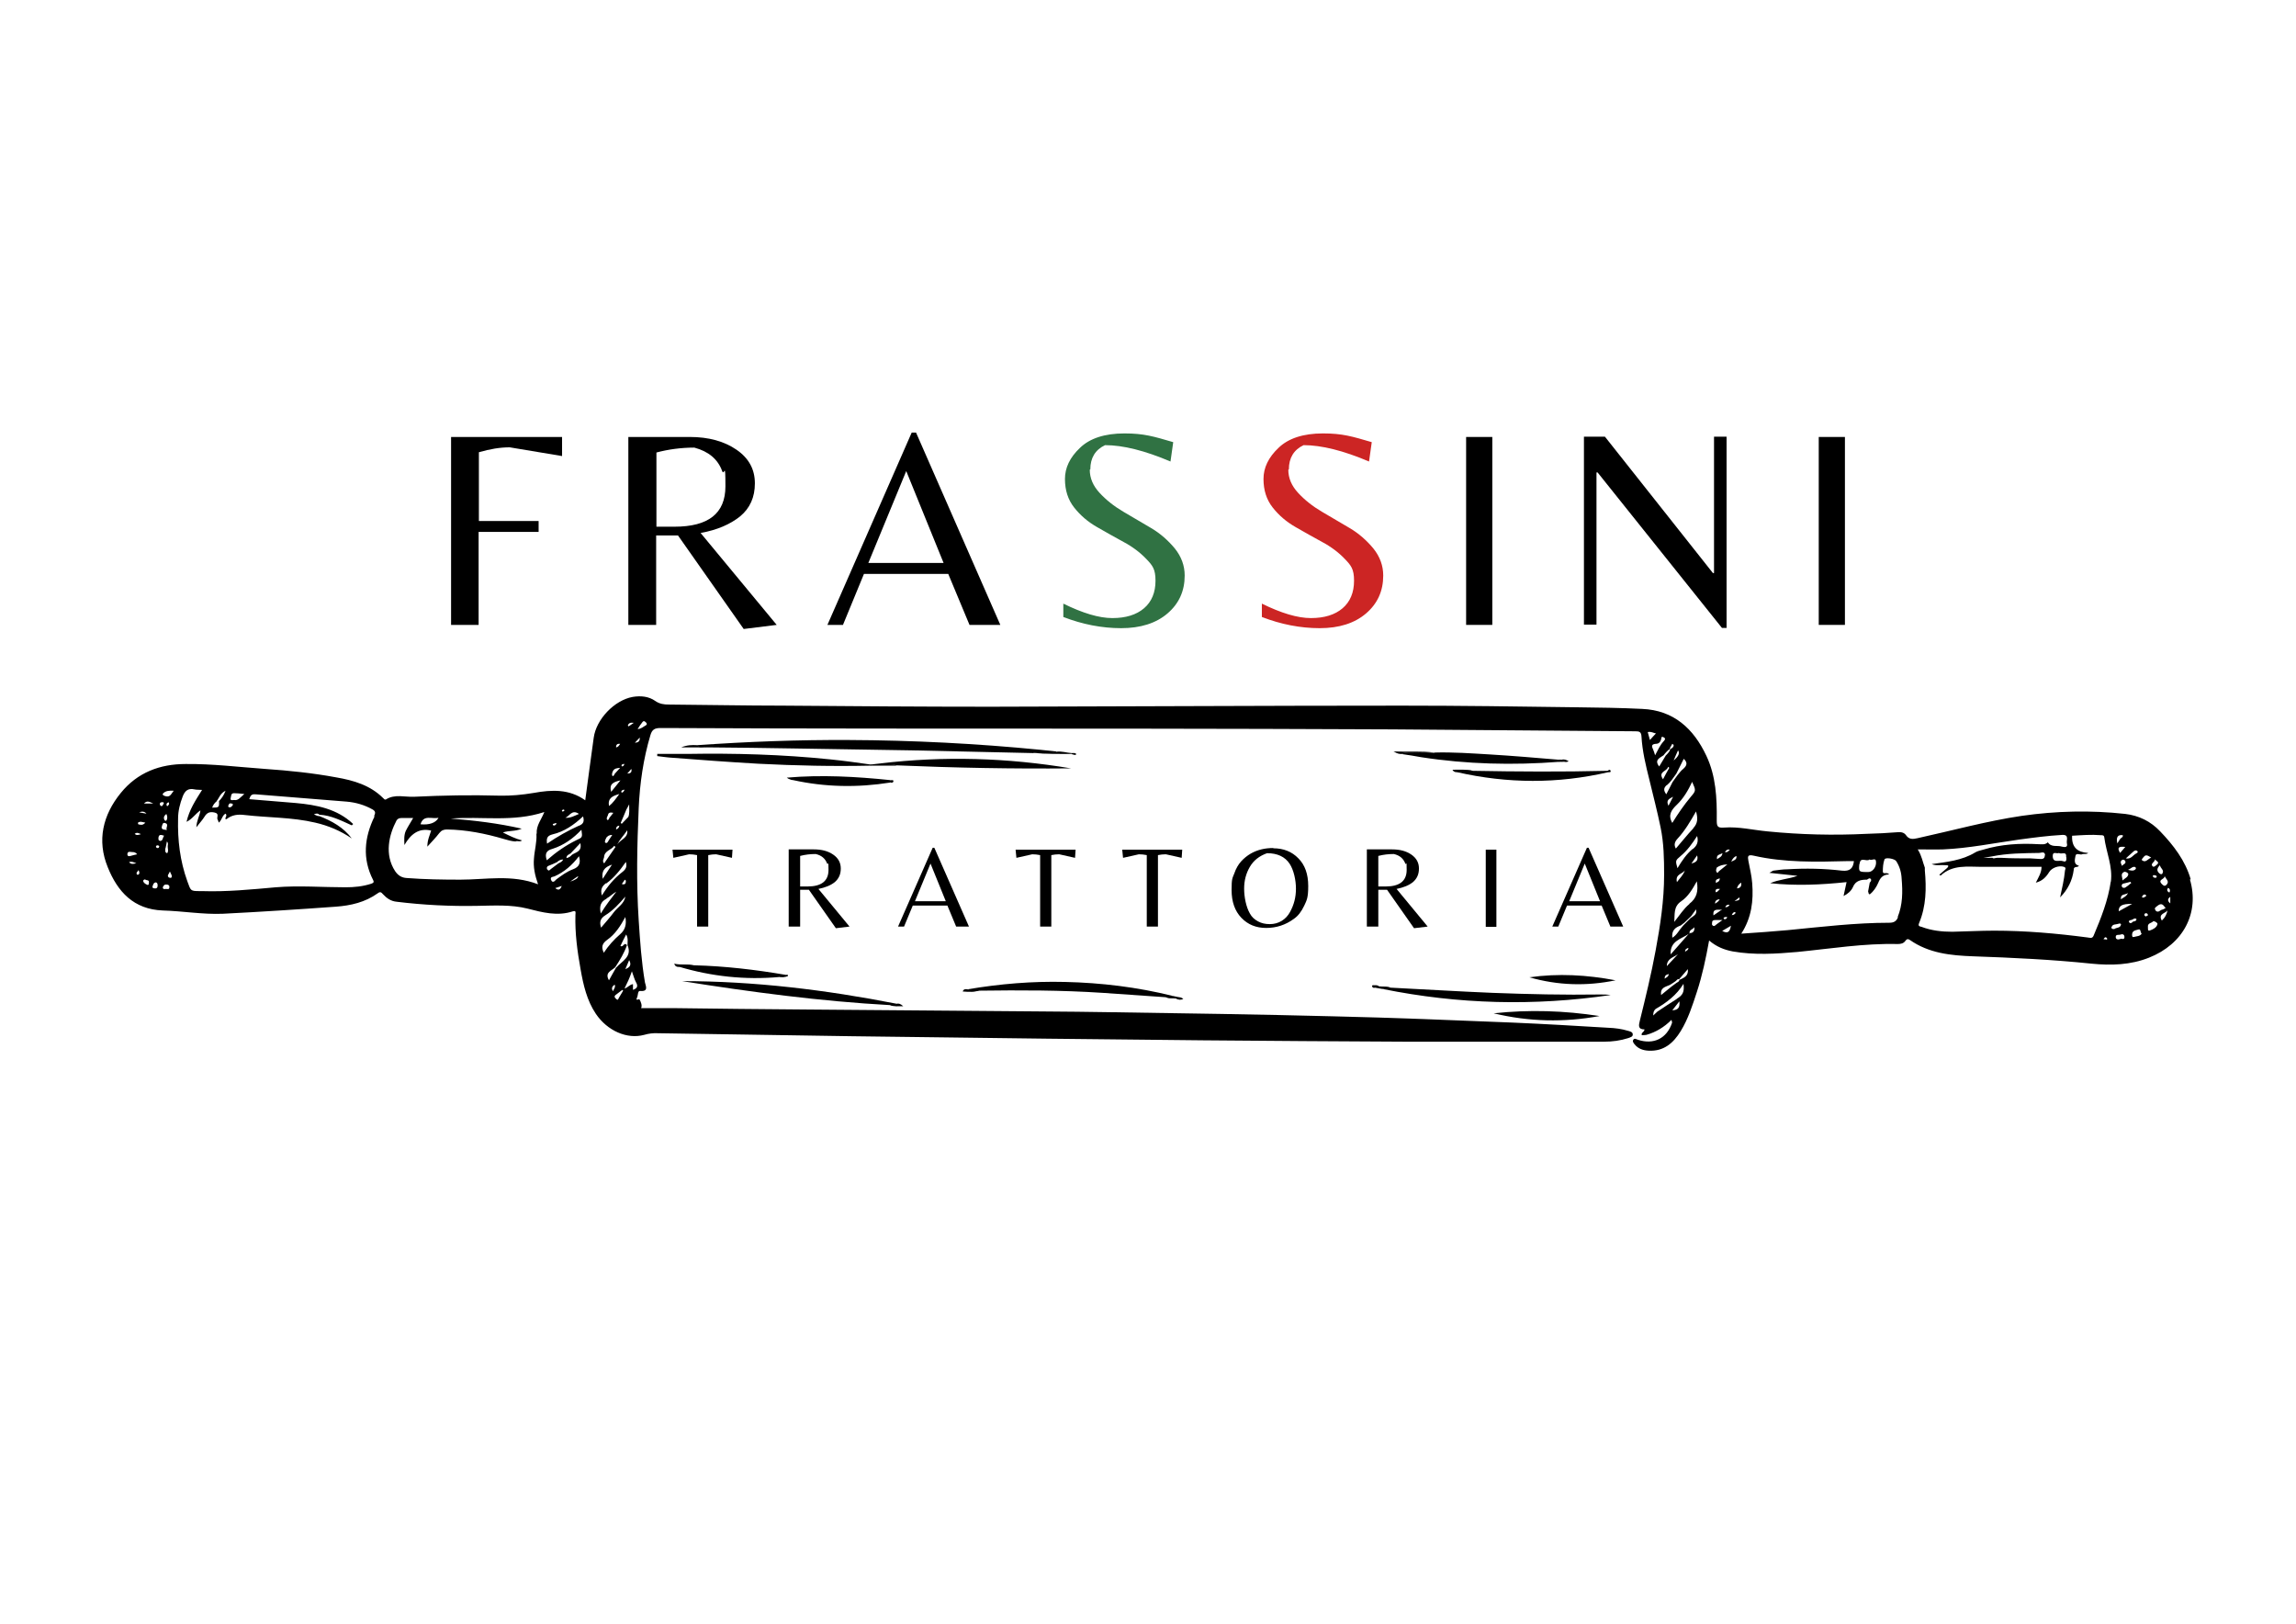 <?xml version="1.0" encoding="UTF-8"?>
<svg xmlns="http://www.w3.org/2000/svg" version="1.1" viewBox="0 0 841.9 595.3">
  <defs>
    <style>
      .cls-1 {
        fill: #cc2524;
      }

      .cls-2 {
        fill: #307243;
      }
    </style>
  </defs>
  <!-- Generator: Adobe Illustrator 28.7.1, SVG Export Plug-In . SVG Version: 1.2.0 Build 142)  -->
  <g>
    <g id="Camada_1">
      <path d="M175.5,191h22v4h-22v34.1h-10.1v-68.9h40.7v7l-19.2-3.2c-3.5,0-7.2.6-11.3,1.8v25.3Z"/>
      <path d="M240.6,196.2v32.9h-10.2v-68.9h22.5c7,0,12.7,1.6,17.2,4.7,4.5,3.1,6.7,7.2,6.7,12.3s-1.8,9.1-5.4,12.1c-3.6,2.9-8.4,5-14.5,6.1l27.9,33.7-12.1,1.5-24.1-34.3h-8ZM240.6,193.1h6.7c12.5,0,18.7-4.9,18.7-14.8s-.4-3.5-1.2-5.6c-1.6-4.4-5-7.2-10.2-8.6-4.7,0-9.4.6-13.9,1.8v27.2Z"/>
      <path d="M303.4,229.1l30.9-70.5h1.6l30.9,70.5h-11.3l-7.8-18.7h-30.9l-7.7,18.7h-5.6ZM318.3,206.4h27.7l-13.7-33.7-13.9,33.7Z"/>
      <path class="cls-2" d="M399.6,172.2c0,3.1,1.2,5.9,3.6,8.5,2.4,2.6,5.3,4.9,8.7,6.9s6.8,4,10.2,6c3.4,2,6.3,4.6,8.7,7.5,2.4,3,3.6,6.3,3.6,9.9,0,5.7-2.1,10.3-6.3,13.9-4.2,3.6-9.9,5.4-17,5.4s-14.2-1.4-21.2-4.1v-4.9c7.1,3.5,13.1,5.3,18,5.3s8.8-1.2,11.6-3.6c2.8-2.4,4.2-5.8,4.2-10.1s-1.1-5.6-3.4-8c-2.3-2.4-5.1-4.5-8.3-6.2-3.3-1.8-6.5-3.6-9.8-5.5-3.3-1.9-6-4.2-8.3-7.1-2.3-2.9-3.4-6.4-3.4-10.5s1.8-7.9,5.5-11.4c3.6-3.5,9.1-5.3,16.3-5.3s10.7,1.1,17.9,3.2l-1,7.1c-9.4-4-17.4-6-24-6-3.6,1.7-5.4,4.7-5.4,8.9Z"/>
      <path class="cls-1" d="M472.4,172.2c0,3.1,1.2,5.9,3.6,8.5,2.4,2.6,5.3,4.9,8.7,6.9s6.8,4,10.2,6c3.4,2,6.3,4.6,8.7,7.5,2.4,3,3.6,6.3,3.6,9.9,0,5.7-2.1,10.3-6.3,13.9-4.2,3.6-9.9,5.4-17,5.4s-14.2-1.4-21.2-4.1v-4.9c7.1,3.5,13.1,5.3,18,5.3s8.8-1.2,11.6-3.6c2.8-2.4,4.2-5.8,4.2-10.1s-1.1-5.6-3.4-8c-2.3-2.4-5.1-4.5-8.3-6.2-3.3-1.8-6.5-3.6-9.8-5.5-3.3-1.9-6-4.2-8.3-7.1-2.3-2.9-3.4-6.4-3.4-10.5s1.8-7.9,5.5-11.4c3.6-3.5,9.1-5.3,16.3-5.3s10.7,1.1,17.9,3.2l-1,7.1c-9.4-4-17.4-6-24-6-3.6,1.7-5.4,4.7-5.4,8.9Z"/>
      <path d="M547.2,160.2v68.9h-9.6v-68.9h9.6Z"/>
      <path d="M633.2,230.2h-1.8l-45.6-57h-.4v55.8h-4.6v-68.9h7.7l39.6,50h.4v-50h4.6v70Z"/>
      <path d="M676.5,160.2v68.9h-9.6v-68.9h9.6Z"/>
      <path d="M259.7,339.7h-4.1v-26.2c-1-.2-1.9-.3-2.9-.3l-5.8,1.3-.3-3h22l-.2,3-5.8-1.3c-1,0-1.9.1-2.9.3v26.2Z"/>
      <path d="M293.4,326.2v13.5h-4.2v-28.3h9.2c2.9,0,5.2.6,7.1,1.9s2.8,3,2.8,5.1-.7,3.7-2.2,5c-1.5,1.2-3.5,2-6,2.5l11.4,13.8-5,.6-9.9-14.1h-3.3ZM293.4,325h2.7c5.1,0,7.7-2,7.7-6.1s-.2-1.5-.5-2.3c-.7-1.8-2-3-4.2-3.5-1.9,0-3.8.2-5.7.7v11.2Z"/>
      <path d="M329.3,339.7l12.7-28.9h.6l12.7,28.9h-4.7l-3.2-7.7h-12.7l-3.2,7.7h-2.3ZM335.4,330.4h11.4l-5.6-13.8-5.7,13.8Z"/>
      <path d="M385.5,339.7h-4.1v-26.2c-1-.2-1.9-.3-2.9-.3l-5.8,1.3-.3-3h22l-.2,3-5.8-1.3c-1,0-1.9.1-2.9.3v26.2Z"/>
      <path d="M424.6,339.7h-4.1v-26.2c-1-.2-1.9-.3-2.9-.3l-5.8,1.3-.3-3h22l-.2,3-5.8-1.3c-1,0-1.9.1-2.9.3v26.2Z"/>
      <path d="M466.9,311c3.7,0,6.8,1.2,9.2,3.7,2.4,2.4,3.6,5.8,3.6,10.1s-.5,5.2-1.5,7.3c-1,2.1-2.2,3.7-3.8,4.8-3,2.2-6.4,3.3-10.1,3.3s-6.7-1.2-9.1-3.7c-2.4-2.5-3.6-5.9-3.6-10.2s.3-4.3,1-6.1c.6-1.8,1.5-3.3,2.5-4.4,1-1.1,2.2-2.1,3.6-2.9,2.5-1.4,5.2-2,8.2-2ZM461.3,337.8c1.3.7,2.7,1,4.3,1s3.1-.4,4.4-1.2c1.3-.8,2.3-1.9,3-3.2,1.5-2.7,2.2-5.5,2.2-8.6s-.8-6.8-2.3-9.1c-1.7-2.6-4.5-3.9-8.3-3.9-2.8,1-4.9,2.6-6.3,5-1.4,2.4-2.1,5-2.1,8s.7,6.7,2.1,9.1c.7,1.3,1.7,2.2,3,2.9Z"/>
      <path d="M505.4,326.2v13.5h-4.2v-28.3h9.2c2.9,0,5.2.6,7.1,1.9s2.8,3,2.8,5.1-.7,3.7-2.2,5c-1.5,1.2-3.5,2-6,2.5l11.4,13.8-5,.6-9.9-14.1h-3.3ZM505.4,325h2.7c5.1,0,7.7-2,7.7-6.1s-.2-1.5-.5-2.3c-.7-1.8-2-3-4.2-3.5-1.9,0-3.8.2-5.7.7v11.2Z"/>
      <path d="M548.7,311.5v28.3h-3.9v-28.3h3.9Z"/>
      <path d="M569.2,339.7l12.7-28.9h.6l12.7,28.9h-4.7l-3.2-7.7h-12.7l-3.2,7.7h-2.3ZM575.3,330.4h11.4l-5.6-13.8-5.7,13.8Z"/>
      <g>
        <path d="M379,276.1c-14.8-.3-29.6-.7-44.5-1-14.4-.3-28.9-.4-43.3-.7-10.6-.2-21.2-.3-31.8-.4-1.2-.7-2.8.7-3.8-.8,18.5-1.3,37.1-2,55.6-1.9,23.5.1,47,1.3,70.4,3.6,1.9.2,3.8.4,5.7.6,0,.5-.3.6-.8.6-2.5,0-5,.2-7.5-.1Z"/>
        <path d="M510,362.1c12.4.6,24.8,1.4,37.3,1.9,13.2.5,26.3.8,39.5.6,1.3,0,2.5,0,3.8.2-28,4.1-55.8,3.4-83.5-2.2.8-1.2,2-.4,3-.5Z"/>
        <path d="M326.4,368.5c-25.6-1.4-51-4.8-76.3-8.8,26.5,0,52.7,3.2,78.7,8.3-.6,1.2-1.6.5-2.4.5Z"/>
        <path d="M319.2,280.7c-13.7.3-27.4,0-41.1-.7-10.6-.6-21.2-1.4-31.7-2.2-1.8-.1-3.6-.4-5.4-.6,0-.3,0-.5,0-.8,3.6,0,7.2,0,10.8,0,17.6-.3,35.1.2,52.6,2,5,.5,10,1.2,14.9,1.9.2,0,.2.2.2.2,0,0-.1.1-.2.1Z"/>
        <path d="M354.8,362.7c11.8-2,23.7-3,35.7-2.7,13.3.3,26.5,1.9,39.4,5.1-.6,1.3-1.6.5-2.5.5-7.7-.5-15.4-1.1-23.1-1.6-15.1-1-30.1-1-45.2-.8-1.4,0-3,.9-4.3-.5Z"/>
        <path d="M322.7,279.9c23.4-2.8,46.8-2.1,70,1.8-21.3.2-42.6-.2-63.8-1.1-1.6-.4-3.3,0-4.9-.2-.4,0-1.2.4-1.2-.6Z"/>
        <path d="M525.9,275.9c6.9-.2,13.7.3,20.5.7,8.3.5,16.5,1.2,24.8,1.9.3.2.7.3.5.8-16.9,1.3-33.8.9-50.6-1.7-2.3-.4-4.5-.8-6.8-1.1,0-.5.3-.6.8-.6,3.6,0,7.3-.2,10.9.1Z"/>
        <path d="M589.7,283.1c-18.5,4.3-36.9,4.2-55.4,0,.3-1.3,1.2-.6,1.9-.6,1.3,0,2.6-.2,3.9.1,16.4.3,32.8.4,49.3,0,.1,0,.3-.1.3,0,.2.1.1.3,0,.5Z"/>
        <path d="M285.7,358.2c-12.5,1.1-24.8-.2-36.8-3.8,1.8-1.3,3.8-.4,5.8-.5,11.2.3,22.3,1.6,33.4,3.5-.5,1.3-1.7.2-2.4.8Z"/>
        <path d="M326.4,286.9c-11.9,1.9-23.8,1.7-35.6-.9-.4,0-.8-.1-1.2-.3-.4-.1-.7-.3-1.1-.6,12.7-1.1,25.3-.4,37.9.9.3.3.3.5,0,.8Z"/>
        <path d="M586.5,372.5c-13,2.4-25.9,2.1-38.8-1,13-1.4,25.9-1,38.8,1Z"/>
        <path d="M592.4,359.4c-10.6,2.2-21.1,1.9-31.6-1.1,10.6-1.5,21.1-.9,31.6,1.1Z"/>
        <path d="M379,276.1c1.9,0,3.9,0,5.8-.1.8,0,1.7.3,2.5-.4,2-.3,3.8.4,5.7.5.2,0,.2.2.2.2,0,0-.1.1-.2.1-4.7,0-9.4.1-14-.4Z"/>
        <path d="M525.9,275.9c-3.1,0-6.3,0-9.4.1-.8,0-1.6-.3-2.2.4-1,.1-1.8,0-3.3-.9,5.4.2,10.2-.2,14.9.4Z"/>
        <path d="M255.6,273.2c1.1,1,2.7-.1,3.8.8-3,0-6,0-9.6,0,2.2-.9,4-.9,5.8-.8Z"/>
        <path d="M322.7,279.9c2,.8,4.2-.1,6.2.8-3.2,0-6.4,0-9.7,0,0-.1,0-.2,0-.4,1.2-.1,2.3-.3,3.5-.4Z"/>
        <path d="M540.1,282.6c-1.9.6-3.9-.6-5.8.5-.6,0-1.2,0-1.7-.9,2.6,0,5-.2,7.5.4Z"/>
        <path d="M254.7,354c-1.9.6-3.9-.5-5.8.5-.8,0-1.3-.2-1.7-1.2,2.6.6,5.1,0,7.5.7Z"/>
        <path d="M354.8,362.7c1.3.9,2.9,0,4.3.5-2,.5-3.9.5-6.1.3.4-1,1.1-.9,1.8-.8Z"/>
        <path d="M510,362.1c-.9.4-2.1-.3-3,.5-.9-.2-1.9-.3-2.8-.5,0-1.2.9-.5,1.4-.5,1.5.2,3-.1,4.4.5Z"/>
        <path d="M326.4,368.5c.7-.4,1.7.3,2.4-.5.7-.2,1.4,0,2.4.9-1.9,0-3.4.2-4.8-.4Z"/>
        <path d="M427.4,365.6c.8-.4,1.8.3,2.5-.5.8.2,1.6.3,2.4.5,0,.9-.5.6-1,.5-1.3-.2-2.6.1-3.9-.5Z"/>
        <path d="M572.6,278.5c.9-.2,1.7,0,2.6.6-.6.3-1.1.3-1.6.2-.3-.3-1.1,0-.9-.8Z"/>
        <path d="M285.7,358.2c.6-.7,1.7-.1,2.4-.8.2,0,.5,0,.7,0,.2.1.2.4,0,.5-1,.4-2,.4-3,.3Z"/>
        <path d="M505.6,361.6c-.4.2-1.1,0-1.4.5-.4.1-.8.1-1-.3-.3-.7.3-.6.6-.6.6,0,1.3-.1,1.8.4Z"/>
        <path d="M431.3,366.1c.3-.2.7-.3,1-.5.6,0,1,.2,1.6.6-.9.5-1.8.4-2.6-.1Z"/>
        <path d="M572.6,278.5l.9.8c-.6,0-1.3,0-1.9,0-.2-.3-.3-.5-.5-.8.5,0,.9,0,1.4,0Z"/>
        <path d="M393,276.5c0-.1,0-.3,0-.4.6,0,1.2-.2,1.7.4-.6.6-1.2,0-1.7,0Z"/>
        <path d="M589.7,283.1c-.1-.1-.2-.3-.3-.4.4-.4,1-.8,1.2,0,.1.5-.5.4-.9.4Z"/>
        <path d="M326.4,286.9c0-.3,0-.5,0-.8.5-.1,1.2-.2,1.2.2,0,.7-.6.7-1.2.6Z"/>
        <path d="M803.3,322.4c-2-6.9-6.3-12.5-11.2-17.6-3.5-3.7-7.8-5.8-12.8-6.4-12.7-1.4-25.3-1.1-37.9.7-12.9,1.9-25.5,5.4-38.3,8.2-1.7.4-3.1.5-4.2-1.1-.7-1-1.8-1.2-3-1.1-3.8.3-7.6.5-11.5.6-12.1.6-24.2.3-36.3-.9-5.3-.5-10.6-1.8-15.9-1.4-2.5.2-2.7-.5-2.7-2.7.1-8.1-.3-16.2-3.8-23.6-4.7-10-12-16.7-23.5-17.2-8-.4-16.1-.5-24.2-.6-21.3-.3-42.6-.6-63.9-.6-50.3,0-100.6.3-150.9.4-25.4,0-50.8-.2-76.1-.4-14,0-27.9-.3-41.9-.4-1.7,0-3.3-.2-4.9-1.3-2.4-1.7-5.3-2-8.3-1.5-6.7,1.2-13.4,8.2-14.3,15-1,7.5-2.1,15.1-3.1,22.9-5.9-4.2-12.3-3.9-18.9-2.7-4.2.7-8.4,1.1-12.6,1-10.4-.3-20.7-.1-31.1.4-3.5.2-7.2-1.1-10.5,1-.4.2-.7-.2-1-.5-4.7-4.7-10.8-6.5-17.2-7.6-8.6-1.6-17.4-2.5-26.1-3.1-9.7-.7-19.4-1.9-29.1-1.8-9.5,0-17.7,3.1-23.8,10.6-6.6,8.1-8.8,17.4-4.8,27.2,3.6,9,9.5,15.5,20.2,15.9,7.3.2,14.6,1.5,22,1.2,13.9-.7,27.7-1.6,41.5-2.6,5.4-.4,10.7-1.6,15.3-4.9.9-.7,1.3-.4,1.9.3,1.4,1.5,2.9,2.6,5.1,2.8,9.8,1.2,19.7,1.7,29.6,1.5,6.1-.1,12.3-.5,18.3,1,5.5,1.4,11,2.9,16.7,1,1.3-.4.9.7.9,1.3-.2,6.7.7,13.4,1.9,20,1,5.7,2.3,11.4,5.6,16.3,4.2,6.2,11.4,9.4,17.7,7.7,1.7-.5,3.4-.7,5.1-.6,23.7.4,47.4.7,71.1,1.1,23.9.3,47.7.6,71.6.9,19,.2,38,.4,57,.6,24.7.2,49.3.4,74,.5,24.4,0,48.8,0,73.3,0,2.9,0,5.9-.4,8.7-1.3.8-.3,1.8-.5,1.7-1.4,0-.9-1.1-1.1-1.8-1.3-2.3-.7-4.7-1-7.1-1.1-11.7-.7-23.4-1.4-35.1-1.9-21.9-.9-43.8-1.8-65.8-2.3-27-.7-54.1-1.1-81.1-1.5-17.2-.3-34.3-.3-51.5-.5-20.4-.2-40.9-.3-61.3-.5-15.9-.1-31.8-.3-47.6-.5-4,0-8.1,0-12.3,0,.4-1,0-2.1-.6-3.2-.2-.3-1.6.8-.9-.7.4-.8.2-2.5,1.1-2.4,3.2.3,2.1-1.8,1.8-3.1-1.3-7.6-1.8-15.2-2.3-22.8-.9-13.7-.6-27.4,0-41.1.4-9.1,1.7-18.1,4.3-26.8.6-2,1.5-2.6,3.7-2.6,27,.1,54,.2,80.9.2,62.4,0,124.8,0,187.3.3,29.8.2,59.5.5,89.3.7,1.4,0,2.1.2,2.2,1.9.3,5.4,1.6,10.7,2.9,15.9,1.4,5.8,2.9,11.6,4.1,17.4,1.2,5.8,1.3,11.6,1.3,17.4,0,9.3-1.4,18.6-3.1,27.7-1.6,8.7-3.7,17.3-5.8,25.8-.4,1.6-.8,3.2,1.7,3.2,0,1-1.3,1.1-1,2.1.6,0,1.2,0,1.7-.1,3.5-1,6.5-2.8,9.2-5.5.1.7.3.9.2,1.1-1.9,5.7-6.7,8.1-12.5,6.2-.6-.2-1.3-.7-1.7,0-.4.6.1,1.2.5,1.7,1.3,1.6,3.1,2.2,5.1,2.3,5.6.3,9.1-2.8,11.8-7.2,2.7-4.4,4.3-9.4,5.9-14.3,2-6.1,3.3-12.3,4.5-18.9,2.7,2.3,5.5,3.4,8.6,4,7.9,1.4,15.9.9,23.8.2,12.2-1.2,24.4-3.2,36.7-2.9,1.2,0,2.2-.2,2.9-1.2.4-.6.9-.8,1.6-.3,7,4.9,15,5.7,23.2,6,14.5.5,29,1.2,43.5,2.7,7.1.7,14.2.5,21-2.2,12.6-5,18.6-16.4,15-28.7ZM84.6,292.5c.2-.6,0-1.7,1.2-1.7,1,0,2.1.1,3.8.3-1.5,1.2-2.2,2.5-3.8,2.2-.5,0-1.5.4-1.2-.8ZM83.7,295.4c.2-.5.4-1.1,1.1-.8.3,0,.6,0,.6.5-.3.4-.6.9-1.2.9-.4,0-.6-.3-.5-.6ZM79.5,293.6s0,0,0,0c.9-1.1,1.2-2.7,3.2-3.7-.7,1.9-1.5,2.8-2.4,3.8.1,2.3,0,2.4-2.5,2.4.3-1,.9-1.7,1.7-2.4ZM59.6,294.1c.3,0,.6.1.4.6-.3.2-.3,1-.9.8-.2,0-.5-.4-.5-.7,0-.6.4-.7,1-.7ZM60.7,311c.2-.8.3-1.6.5-2.5.7.7.2,1.4.3,2,0,.7.4,1.5-.2,2.3-1-.3-.6-1.1-.7-1.8,0,0,0,0,0,0,0,0,0,0,0,0ZM61.3,295.6c-.5-.7-.2-1.2.5-1.5.5.7,0,1.1-.5,1.5ZM61,300.8c-.2.3-.6,0-.7-.2-.4-.8-.2-1.5.7-2.2.4.9.5,1.7,0,2.4ZM60.4,301.7c1.8.4.2,1.8.8,2.6-1-.2-2.3,0-1.8-1.5.2-.5.2-1.2,1-1.1ZM56.2,294.6h-3.4c1.2-1.4,2.4-.4,3.4,0ZM53.7,298.3c-.8-.1-1.6-.3-2.7-.5,1.2-.4,2-.3,2.7.5ZM50.6,301.6c.8-.6,1.6-.2,2.7,0-1,1.1-1.8.8-2.6.6,0,0-.2-.5-.1-.6ZM46.7,313.2c0-.7.4-1,1-.9.8.2,1.7-.2,2.6.9-1,.2-1.7.4-2.4.6-.5.1-1.1.3-1.2-.6ZM47.3,316.1c1-.4,1.6,0,2.7.4-1.1.2-1.8.5-2.7-.4ZM50.6,320.7c0,0-.3,0-.4-.1-.4-.8.3-1,.6-1.6.4.8.5,1.4-.2,1.7ZM49.4,305.7c.9-.7,1.4-.2,2.3.1-1.1.4-1.7.5-2.3-.1ZM54,324.4c-.6-.3-1.3-.6-1.5-1.4,0-.4.3-.5.7-.6.4.5,1.6,0,1.4,1.2,0,.3,0,1-.6.8ZM57.8,324.6c0,.7-.2,1.2-1.1,1.1-.4,0-.9-.2-.8-.6.2-.7.4-1.5,1.2-1.6.5,0,.7.5.7,1.1ZM57.7,310.9c-.4,0-.5-.4-.5-.7,0-.1.4-.3.6-.3.2,0,.5.2.6.3-.1.6-.3.8-.7.7ZM58.6,308.2c-.6,0-.5-.7-.5-1.1.2-1.4,1.1-1,2.1-.7-.7.7-.3,2-1.7,1.9ZM60.9,325.9c-.4,0-1.2.3-1.2-.6.3-.7.6-1.1,1.4-1,.6,0,1.1.3,1,1,0,.9-.7.6-1.2.6ZM62.7,321.8c0,.1-.6,0-.8-.1-.8-.7,0-1.2.4-2.2.4,1,1,1.6.5,2.3ZM60.7,291.9c-.5-.1-1.4-.5-.9-1,.9-1,2.3-1.1,3.9-1-.9,1.1-1.3,2.5-3,2ZM137.3,299.4c-3.7,7.6-4.5,15.4-.5,23.2.5,1,0,1.1-.7,1.4-3.1,1-6.2,1.3-9.4,1.3-8.5,0-17.1-.7-25.6,0-9,.8-17.9,1.7-27,1.4-.2,0-.5,0-.7,0-3.7,0-3.4-.1-4.7-3.6-2.7-7.5-3.6-15.1-3.4-23,0-2.8.7-5.5,1.7-8.1.8-2.1,2-3.1,4.3-2.6.8.2,1.7.1,2.8.2-2.4,3.8-4.7,7.3-5.7,11.7,2.1-1,3.2-2.9,5.1-4.2-.3,2.1-1.4,3.7-1.5,6.2,1.2-1.6,2.2-2.6,3-3.9.9-1.5,2-1.9,3.7-1.5,1.9.4.6,1.8,1.1,2.6.2.3.3.7.4,1.1,1.2-.9,1.2-2.6,2.5-3.3.8.8-.3,1.4,0,2,.1,0,.3.1.4,0,2-1.6,4.2-1.8,6.6-1.5,8.6,1,17.4.8,25.9,2.8,4.8,1.1,9.3,3,13.4,5.8-3.1-4.1-7.3-6.4-11.9-8.2-.7.1-1.3-.4-2-.6.8-.4,1.4-.5,2,.1,4.3.2,8.1,2.2,11.9,3.9.2-.2.3-.3.5-.5-5.9-5.6-13.4-7-21.1-7.7-5.6-.5-11.3-.9-17-1.4.4-1.2.7-1.9,2.2-1.8,11.2.9,22.4,1.8,33.6,2.7,3.3.3,6.4,1.2,9.3,2.8,1.1.6,1.3,1.2.7,2.4ZM212.3,298.4c-1.7.7-3.2,1.6-5,1.4,1.6-.6,2.4-3.2,5-1.4ZM206.1,297.1c.1-.2.3-.3.5-.3.2,0,.4.1.3.5-.1,0-.3.2-.5.2-.2,0-.5,0-.3-.4ZM203.5,301.8c.2,0,.4,0,.6,0-.2.7-.9,1-1.2.8-.6-.6.2-.6.5-.7ZM160.8,299.8c-1,1.9-3.4,2.7-6.6,2.4,1.1-3.7,4.2-1.8,6.6-2.4ZM196.7,305.7c.2,3-.7,6-.9,9-.3,3.1.3,6.1,1.5,9.5-9.6-3.7-19.1-1.7-28.5-1.7-6.5,0-13.1-.1-19.6-.6-1.9-.1-3.2-.9-4.3-2.5-4-6.1-2.3-13.3.5-18.6.4-.7,1.1-.9,1.8-.9,1.4,0,2.7,0,4.3,0-.9,1.6-1.9,3.1-2.7,4.7-.7,1.6-.6,3.3-.5,5.2,2.2-3.8,5.1-6.4,9.8-5.3-.5,1.7-1.4,3.4-1.4,5.9,1.7-1.9,3.1-3.3,4.4-5,.8-1,1.6-1.3,2.8-1.3,7.1.1,14.1,1.5,20.9,3.5,1.4.4,2.7.8,4.2.9.8-.4,1.7.3,2.4-.4-2.4-.6-4.6-1.7-7-2.9,2.3-.8,4.5-.3,6.9-1.4-8.7-2-17.3-3-26-3.7,11.3-.9,22.8,1.4,34.3-2.4-1.1,2.8-3,4.9-2.8,7.9ZM200.7,318.9c-.3-.6-.3-1.2.5-1.5,1-.4,2-.8,3-1.3,0,0,0,0,0,0,.6-.5,1.2-1,2.3-1-.4.9-1.1,1.1-1.7,1.4-.9.7-1.9,1.4-2.8,2.1-.4.3-.8,1-1.3.1ZM203.6,325.6c1-.3,1.7-.6,2.4-.8-.5,1.2-1.1,1.9-2.4.8ZM209.1,323.2c1.3-.9,2.2-1.6,2.9-2q0,1.1-2.9,2ZM210.1,318.7c-2.2.8-4.2,2.3-6.1,3.7-.4.3-.8,1.1-1.5.8-.2-.1-.4-.5-.5-.8-.2-1,.8-.9,1.3-1.1,3.6-1.6,6.5-4.1,9-7.4.7,2.4.2,3.9-2.2,4.8ZM209.7,313.4c-.5.6-1.1,1-2,1.2,0-1.1.9-1.3,1.5-1.7h0c1.1-1.2,2.3-2.4,3.6-3.8.7,3.2-1.7,3.3-3.1,4.3ZM211.4,308c-3.9,1.9-7.5,4.4-10.9,7.4-.8-2.4-.2-3.6,2.1-4.2,4.1-1.3,7.6-3.8,10.6-7,.4,2.8.4,2.8-1.8,3.8ZM212.3,302.7c-4,1.8-7.9,4-11.7,6.6-.3-1.9,0-2.9,2-3.4,4.3-1,7.9-3.5,11.2-6.6.5,1.8.2,2.7-1.4,3.4ZM232.4,265c-.9.6-1.4,1-1.9,1.3-.1-.1-.3-.3-.3-.3.3-.8.8-1.2,2.2-1ZM231.5,281.9c.3,1.3-.4,1.7-1.5,1.7.5-.5.9-1,1.5-1.7ZM229.3,355.3c.4-1,.9-2,1.4-3.3,1,1.8.2,2.7-1.4,3.3ZM228.9,280c0,.6-.3.9-.8,1,0,0-.2-.2-.2-.3,0-.6.6-.5,1.1-.7ZM229,289.5c-.2.6-.5,1-1,1.1,0,0-.2-.2-.2-.3,0-.5.5-.7,1.2-.8ZM229.8,296.6c.2-.4.4-.7.9-1.7,0,2,.2,3.3-.3,4.6-.8.8-1.6,1.7-2.4,2.5-.1,0-.3-.2-.4-.3.7-1.7,1.5-3.4,2.2-5.2ZM230,304.4c.4,2.8-2.5,3.4-3.7,5.2,1-1.9,2.5-3.4,3.7-5.2ZM225.9,304.1c0-.7.2-1.3,1.2-1.4-.1.8-.6,1.2-1.2,1.4ZM227.4,272.7c-.4.6-.7,1.2-1.5,1.3,0-1.1.5-1.4,1.5-1.3ZM224.8,282.6c.5-.9,1.5-1,2.6-1.1-.7.7-1.3,1.5-2,2.2h0,0c-.1.4-.6,1-.8.8-.4-.5-.1-1.3.2-1.9ZM227.5,286.1c-1.3,1.6-2.3,2.9-3.4,4.2-.8-2.8.7-3.6,3.4-4.2ZM227.1,291.1c-1.3,1.7-2.2,3.2-3.8,4.4-.5-2.9,1.3-3.7,3.8-4.4ZM222.9,298.9c.2-1.1.9-1.1,2-.9-.6.8-1,1.3-1.5,1.9,0,.5-.6.9-.7.7-.5-.5,0-1.2.2-1.7ZM222.2,307.3c.4-.6,1-1.2,2.3-1.2-.5.8-.9,1.4-1.3,2-.3.5-.6,1.3-1.3.8-.2-.1,0-1.2.4-1.6ZM221.1,315.8c0-.5.3-1,.4-1.5.1-2.5,2.7-2.6,3.7-4.2.2.1.3.3.5.4-1.2,1.7-2.4,3.5-3.6,5.2h0,0c-.2.2-.3.6-.5.7-.4.1-.4-.3-.4-.6ZM224.4,317c-1.2,1.9-2.3,3.4-3.4,5.2-.5-2.8.6-4.3,3.4-5.2ZM222.3,323.9c2.9-2.1,5.1-4.9,7.2-7.9.5,1.7,0,2.7-1.3,3.7-3,2.3-5.4,5.2-7.5,8.6-.6-2.1,0-3.4,1.5-4.5ZM229.5,322.9c0,.9-.2,1.6-1.5,1.2.4-.5.7-1,1.1-1.6.2.2.4.3.4.4ZM222.4,329.4c1.3-.7,2.3-1.8,3.6-2.5-1.9,2.5-3.9,5-5.7,8-.6-2.6-.1-4.3,2.1-5.4ZM221.9,335.6c2.9-1.8,5.2-4.3,7.4-6.9-.4,2.6-2.7,3.8-4.1,5.6-1.5,2-3.1,3.8-4.8,5.8-.6-1.9-.4-3.3,1.5-4.5ZM222.6,344.6c3-2.1,4.9-5.1,6.7-8.4q.8,4-1.9,6.3c-2.3,2-4.3,4.2-6,6.8-1-2.1-.6-3.4,1.2-4.7ZM225.4,361c.4,1-.4,1.6-.6,2.4q-1-1.4.6-2.4ZM227,365.7c-.3.4-.3,1.3-1.1.5-.3-.3-.9-.8-.2-1.4.8-.6,1.7-1.3,2.5-1.9,0,0,.2.2.3.3-.5.8-1,1.7-1.5,2.5ZM226,354.6c-.9,1.6-1.8,3.1-2.7,4.8-1.7-2.9,1-3.5,2.3-4.8,1.7-2.6,3.3-5.2,4.3-8.1-1.1-1.3-1.3,1-2.4.3.6-1.3,1.3-2.7,2.1-4.2.8,1.3.5,2.7.5,3.9,1.8,4.3-2,5.8-4.1,8.2ZM232.1,362.9v-2.1c-1.3.2-1.9,1.3-3.1,1.6,1-2,1.9-3.9,2.7-6.3.6,1.6.9,2.9,1.5,4,.9,1.5.4,2.3-1.1,2.8ZM232.8,272.3c.8-.8,1.3-1.4,1.8-1.9,0,1-.1,1.8-1.8,1.9ZM236.7,266c-.8.4-1.5,1.2-2.9,1.3.7-1.1,1.2-1.9,1.8-2.6.5-.6.9-.2,1.3.2.4.4.4.8-.2,1.1ZM620.9,303.7c-2.2,2.3-4.2,4.9-6.4,7.4-.8-1.4-.4-2.5.6-3.6,2.7-2.9,4.7-6.3,6.8-10,.7,2.4.7,4.3-1,6.1ZM620.5,286.7c1.4,3.1,1.4,3.2-.5,5.4-2.5,3-4.7,6.2-6.8,9.6-1.7-2.9-.3-4.8,1.7-6.7,2.4-2.3,4.1-5.2,5.6-8.4ZM611.2,354.2c0-2.8,2.5-3.2,4.1-4.4-1.4,1.5-2.8,3-4.1,4.4ZM611.9,357.1c-.1,1-.8,1.2-1.5,1.7,0-1.3.6-1.4,1.5-1.7ZM613.5,292.1c-.5,1-1,2-1.7,3.3-1.1-2.2.5-2.6,1.7-3.3ZM615.3,275.1q1.1,1.5-1.6,3.7c.5-1.2,1-2.4,1.6-3.7ZM605,271.3c-.3-1.2-.6-2-.8-2.9,1.2-.3,2,.3,3,.5-.7.7-1.3,1.4-2.2,2.4ZM606.1,274.6c-.6-1.2-.4-1.8,1.1-1.9,1,0,1.6-.6,1.9-1.6.1-.5,0-1.3.9-.8.9.4.5,1,0,1.5-1.3,1.4-2.1,3.2-3.1,5.1-.3-.9-.5-1.7-.8-2.3ZM610,276.9c.7-.9,1.4-1.7,2.4-2.4,0,0-.1-.2-.1-.2.3-.5.6-1.1.9-1.6.2.2.5.3.5.5,0,.8-.6,1.1-1.2,1.4-.3,1-1,1.7-1.7,2.4h0s0,0,0,0c-.8,1.3-1.6,2.7-2.4,4-1.9-2.4.2-3.1,1.6-4.1ZM611.5,281.1c.2.1.4.2.6.4-.8,1.3-1.5,2.7-2.3,4.2-2-2.9,1.6-2.9,1.8-4.5ZM611.3,287.8c.6-.5,1.1-1.1,1.6-1.7.6-.8,1.2-1.7,1.8-2.5.9-1.8,1.8-3.6,2.7-5.4,1.4,1.3,1.3,2.4-.2,3.7-.8.6-1.4,1.5-2.1,2.3-.6.8-1.2,1.7-1.8,2.5-.7,1.5-1.5,2.9-2.3,4.5-1-1.3-1.1-2.3.2-3.4ZM613.2,370.4c1-1.3,1.7-2.2,2.6-3.3.2,2-.2,3.2-2.6,3.3ZM614.9,366.2c-2.4,1.5-4.8,3.1-7.2,4.7-.4.4-.9.8-1.5,1.4,0-1.2.3-1.9.9-2.4,4-2.3,7.7-5.1,10.2-9.2.4,3-.3,4.2-2.5,5.5ZM615.8,359.4h0c-.2.5-.6.7-1,.9h0s0,0,0,0c-.6.5-1.3.9-1.9,1.4-1.2,1-2.4,2-3.8,3.1-.4-2.8,1.7-3,3.2-3.7.7-.4,1.4-.9,2-1.3.5-.3.7-1,1.4-.8,1-1.2,2-2.3,3.2-3.7.3,2.7-1.6,3.2-3.2,4ZM617.9,349c0-1.2.6-1.2,1.2-1.5,0,1-.8.9-1.2,1.5ZM619.5,342.2s0,0,0,0h0c-.1,0-.2.2-.3.2-2.2,2.5-4.4,5-6.6,7.5-.3-4.9,3.8-5.6,6.6-7.5,0-.1.2-.2.3-.3,0,0,0,0,0,0-.1-1.3,1.4-1.4,1.8-2.2.1,1.3-.3,2.2-1.8,2.2ZM620.1,336.4c-.8.8-1.6,1.6-2.4,2.4-.3.3-.6.6-.9,1h0c-1.2,1.3-1.9,3-3.6,4-.3-2.7,1.1-3.8,3.1-4.5.5-.4.9-.7,1.4-1.1.8-.8,1.6-1.5,2.4-2.3h0c.6-.8,1.1-1.6,1.8-2.5.5,1.9-.9,2.3-1.8,3.1ZM619.5,331.4c-2.2,1.8-3.7,4.3-5.6,6.6.3-2.7-.4-5.6,2.6-7.6,2.5-1.7,4.1-4.4,5.7-7.3.6,3.6,0,6.2-2.8,8.3ZM617.8,319.1c-.5,1.6-1.7,2.7-2.9,4.3-.7-3,2-2.9,2.9-4.3ZM620.2,316.6c.6-.9,1.3-1.8,2.1-3,.6,2.1-.7,2.6-2.1,3ZM620.7,311.2c-2.3,1.9-4,4.4-5.6,7.1-.8-2.8-.8-2.8,1.2-4.5,2.4-2,4.2-4.5,6-7.3.6,2.2-.1,3.6-1.6,4.8ZM681.9,316.7c.2-2.8,2.6-.6,3.6-1.6.8.6,2.3-.9,2.4.8.2,2-1.3,3.8-2.8,3.8-3.5,0-3.6,0-3.3-3ZM634.3,311.5c-.4.4-.8,1.1-1.8.9.4-.7.9-1.1,1.8-.9ZM632.6,332.6c.3-.8.9-1,1.6-.9-.4.7-.8.9-1.6.9ZM633.3,336.2c0,.7-.9.9-1,.8-.7-.6,0-.7.4-.8.2,0,.4,0,.6,0ZM631.6,312.8c-.2,1.4-1.2,1.6-2,2.2-.3-1.7.9-1.6,2-2.2ZM629.6,318c.9-.6,1.9-1,3.8-1.1-1.4,1.1-2.3,1.9-3.2,2.6-.1.3-.4.6-.6.4-.6-.6-.3-1.3,0-2ZM630.6,322c0,1.2-.7,1.3-1.4,1.7-.3-1.5.6-1.3,1.4-1.7ZM630.7,325.9c-.6.6-.9,1.2-1.6,1.2-.2-1.2.4-1.3,1.6-1.2ZM630.6,329.7c-.5.9-1.1,1.2-1.7,1.6q-.1-1.5,1.7-1.6ZM631.5,333.4c-1,.7-2,1.4-3.2,2.2-.4-3,2.1-1.7,3.2-2.2ZM628,339.3c-.4-.3-.2-.7-.2-1.1,0-.7.5-.9,1.2-.9.6,0,1.2,0,2.6,0-1.1.8-1.6,1.2-2.2,1.6-.4.3-.8.9-1.4.4ZM631.5,341.3c1-.6,2-1.2,3.2-1.9-.4,2.3-1.2,3-3.2,1.9ZM636.7,313.8c.2,1.3-.6,1.5-1.9,2.1.6-1.3,1.1-1.7,1.9-2.1ZM635.9,335.3c-.2.1-.4.1-.9.2.3-.8.8-1.2,1.2-1.1.4.2.1.6-.3.8ZM636,330.4c.6-.5,1.3-1,1.8-1.4.4,1.3-1,1.1-1.8,1.4ZM636.9,325.7c.3-1,.7-1.6,1.6-2.1.1,1.2-.2,2-1.6,2.1ZM696,336.2c-.6,1.5-1.5,2.1-3.2,2.1-12.5,0-24.8,1.5-37.2,2.7-5.5.5-11.1.9-17.1,1.3,3.8-5.9,4.5-12.1,4-18.5-.2-2.8-.9-5.5-1.4-8.2-.3-1.6-.3-2.4,1.9-1.9,11.4,2.6,23,2.3,34.5,2,.8,0,1.5,0,2.3,0-.3,2.7-1.5,3.8-4.4,3.5-6.7-.8-13.4-.9-20-.5-1.7,0-3.5.3-5.2.5,0,0,0,0,0,0-.5.3-.9.5-1.4.8,3.4.4,6.9.7,10.3,1.1-3.3,1.2-6.8,1.3-10,2.7,9.3,1,18.6.6,28-.4-.4,1.8-.7,3.3-1.1,5.1,1.6-.8,2.8-1.9,3.4-3.2,1-2.5,3-2.8,5.2-2.8.5-.3,1-.8,1.4-.2.3.4,0,.9-.4,1.3-.2,1.1-.4,2.1-.6,3.2h0s0,0,0,0c.2.4,0,.9.6,1.1,1.4-1.1,2.4-2.6,3.1-4.2.7-1.8,1.7-3.1,4-3.1-.7-1.1-2.3.2-2.3-1.1,0-1.5.1-3,.6-4.4.3-.9,3.7-.3,4.3.6,1.3,2,1.9,4.2,2,6.5.4,4.8.4,9.5-1.5,14.1ZM795.6,327.1c0,0-.3.1-.4,0-.6-.4-.7-1-.2-1.6.7.3.8.9.6,1.5ZM793.7,321.1c.4,1.1,2,2,.7,3.3-.7.7-1.2.2-1.7-.3-1.7-1.7,1.2-1.7,1-2.9ZM793,320.2c-.3.4-.7.4-1.2,0-1-.9-1-1.8.2-3,.2,1.2,1.7,1.8.9,3ZM790.2,315c.3.7,1.9,1,.7,2-.4.3-1.1,1.1-1.6.6-.9-1,.8-1.5.9-2.5ZM790.8,321.5c0,.2-.4.4-.5.3-.4,0-.8-.1-.9-.6,0-.4.4-.4.7-.3.3.1.8,0,.7.6ZM782.6,312c.3-.3.8-.3,1.1,0,.4.4,0,.7-.4.9-1.2.6-1.9,2.2-3.8,1.8,1.1-1,2-1.8,3-2.7ZM780.3,327.4c-.7,1.4-1.7,1.6-2.6,2.3-.2-2.1,1.4-1.5,2.6-2.3ZM778.8,323.9c.8-.2,1.6-.4,2.4-.6,0,.1.2.3.3.4-.7.6-1.4,1.2-2.2,1.7-.4.2-1.1.2-1.3-.5-.1-.5.2-.9.7-1ZM781.8,331.4c-1.6.9-3.2,1.8-4.9,2.7-.1-2,1.2-2.8,4.9-2.7ZM780.3,318.9c1.2-.5,1.7-1.4,2.7-1,.1,0,.2.5.2.6-.6.8-1.4.8-2.9.4ZM780.4,320.4c0,1.2-1.3,1.6-2.1,2.4,0-1.1-.9-2.4.5-3.1.5-.3,1.5.3,1.6.7ZM778.1,317.4c-.4-.8-.8-1.5,0-2.1.5-.3,1,0,1.2.4.4,1-.8,1.1-1.1,1.7ZM777.4,312.7c-1.4-2.3,0-2.4,1.9-2.2-.7.8-1.3,1.5-1.9,2.2ZM778.4,306.3c.1.7-.6.8-.9,1.2-.3.4-.6.9-1.1,1.7q-.8-3.4,2-3ZM772.3,344.4c-.3,0-.6,0-1-.1.3-.3.4-.5.5-.6.3-.2.6,0,.8.3.2.3,0,.5-.3.5ZM774,323.1c-1,7-3.6,13.5-6.3,19.9-.5,1.2-1.3.8-2.2.7-11.4-1.5-22.8-2.5-34.3-2.5-5.1,0-10.2.3-15.3.4-3.8,0-7.6-.4-11.3-1.8-.7-.2-1.4-.2-.9-1.4,2.6-6.2,2.7-12.7,2.1-19.3,0-.3,0-.6,0-1h0s0,0,0,0c-.8-2.1-1.1-4.3-2.6-6.7,3.4,0,6.4.1,9.3,0,9.4-.4,18.6-2.3,27.9-3.6,5.2-.7,10.4-1.4,15.7-1.7,2.8-.2,1.5,2,1.8,3.1.4,1.6-.9,1.4-1.8,1.2-1.7-.6-3.9.4-5.2-1.6-1,1-2.2.7-3.4.7-6.9-.4-13.7,0-20.3,2-1,.3-2.1.5-2.9,1-4.9,3-10.5,3.5-16,4.3,1.7.7,3.4.2,5.1.4.5,0,1.6-.1.6,1-1,.8-1.9,1.7-2.9,2.5.2.1.4.3.5.3,4.4-4.1,9.9-3.2,15.1-3.2,7.2,0,14.5,0,21.9,0,0,2.1-1.1,3.8-2.1,5.8,2.4-.6,3.8-2.1,4.9-3.9,1-1.6,3.6-2.5,5.4-1.9.9.3.5.9.4,1.3-.3,3.3-1.1,6.6-1.8,9.9,2.8-2.8,4.5-6.2,5-10.1-.1-1.5,1.5-.7,1.9-1.5-2-.5-1.5-2.2-1.3-3.4.2-1.7,1.8-.3,2.7-.9.7-.1,1.4.2,2-.4,0,0-.1,0-.2,0-3.8-.3-5.9-2.1-5.7-6.3,3.4-.2,7-.5,10.6-.2.6,0,1.1,0,1.2.8.7,5.5,3.2,10.7,2.4,16.4ZM757.7,314.2c0,.8.2,2.1-1.3,1.5-1.3-.5-3.7.9-3.7-1.9,0-1.9,1.6-.6,2.3-1.1.8.7,2.9-.9,2.6,1.6ZM749.8,313.5c0,1.5-1,1.5-2.1,1.4-1-.1-2.1-.1-3.1-.2-3.5,0-7,0-10.6-.2-.6,0-1.2,0-1.8,0-.5,0-1.2.4-1.6,0-1.1,0-2.3,0-3.4,0,1-.2,2.1-.3,3.1-.5,5.8-1.2,11.7-1.2,17.5-1.3.6,0,2.1-.8,2.1,1ZM774.3,339.9c.3-1.2,1.6-.9,2.4-1.2.4-.2,1.2-.2,1,.4-.3,1.2-1.7.9-2.4,1.5-.7.1-1.2-.2-1.1-.7ZM777.4,344.3c-1,.3-1.6,0-1.6-.8,0-1.1,1.2-.6,1.9-.9.8-.3,1.3.2,1.3.9,0,1.4-1.3.3-1.6.8ZM780.7,338.1c-.3-.5.3-.8.8-.8.6-.1,1.1-.9,1.9-.4,0,.9-.7.8-1.3,1-.4.5-1,.8-1.4.2ZM782.5,343.5c-.6.2-.7-.2-.7-.8,0-1.6,1.3-1.6,2.2-1.9,1.1-.4.7.9,1.3,1.5-.6,1-1.8.9-2.8,1.2ZM785.9,314.4c.8-1.3,1.6-.8,2.9,0-1.3.6-2,1.9-3.2,1.1-.6-.3.1-.8.3-1.2ZM785.4,328.9c.2-.6.6-1.1,1.3-.9.1,0,.2.3.3.5-.5.2-.9.9-1.6.4ZM787,336c-.4-.1-.7-.2-.7-.6,0-.4.3-.6.6-.6.4,0,.7.3.7.7,0,.2-.4.3-.6.4ZM788.4,341.1c-1.1.4-.7-.8-.8-1.2-.2-1.6,1.4-1.4,2-2.2.8.1,1.6.7,1.5,1.1-.3,1.3-1.6,1.9-2.7,2.3ZM790.4,333.7c-.5-.6-.2-.9.3-1.3,1-.8,1.9-1.5,2.9-.1.1.2.3.3.5.6-.5.2-.9.6-1.3.6-.8.2-1.5,1.4-2.5.2ZM792.7,337.5c-1.5-2.6,1.5-2.6,2.1-3.8-.3,1.5-.9,2.7-2.1,3.8ZM795.8,331.2q-1.6-1.3,0-2.4v2.4Z"/>
      </g>
    </g>
  </g>
</svg>